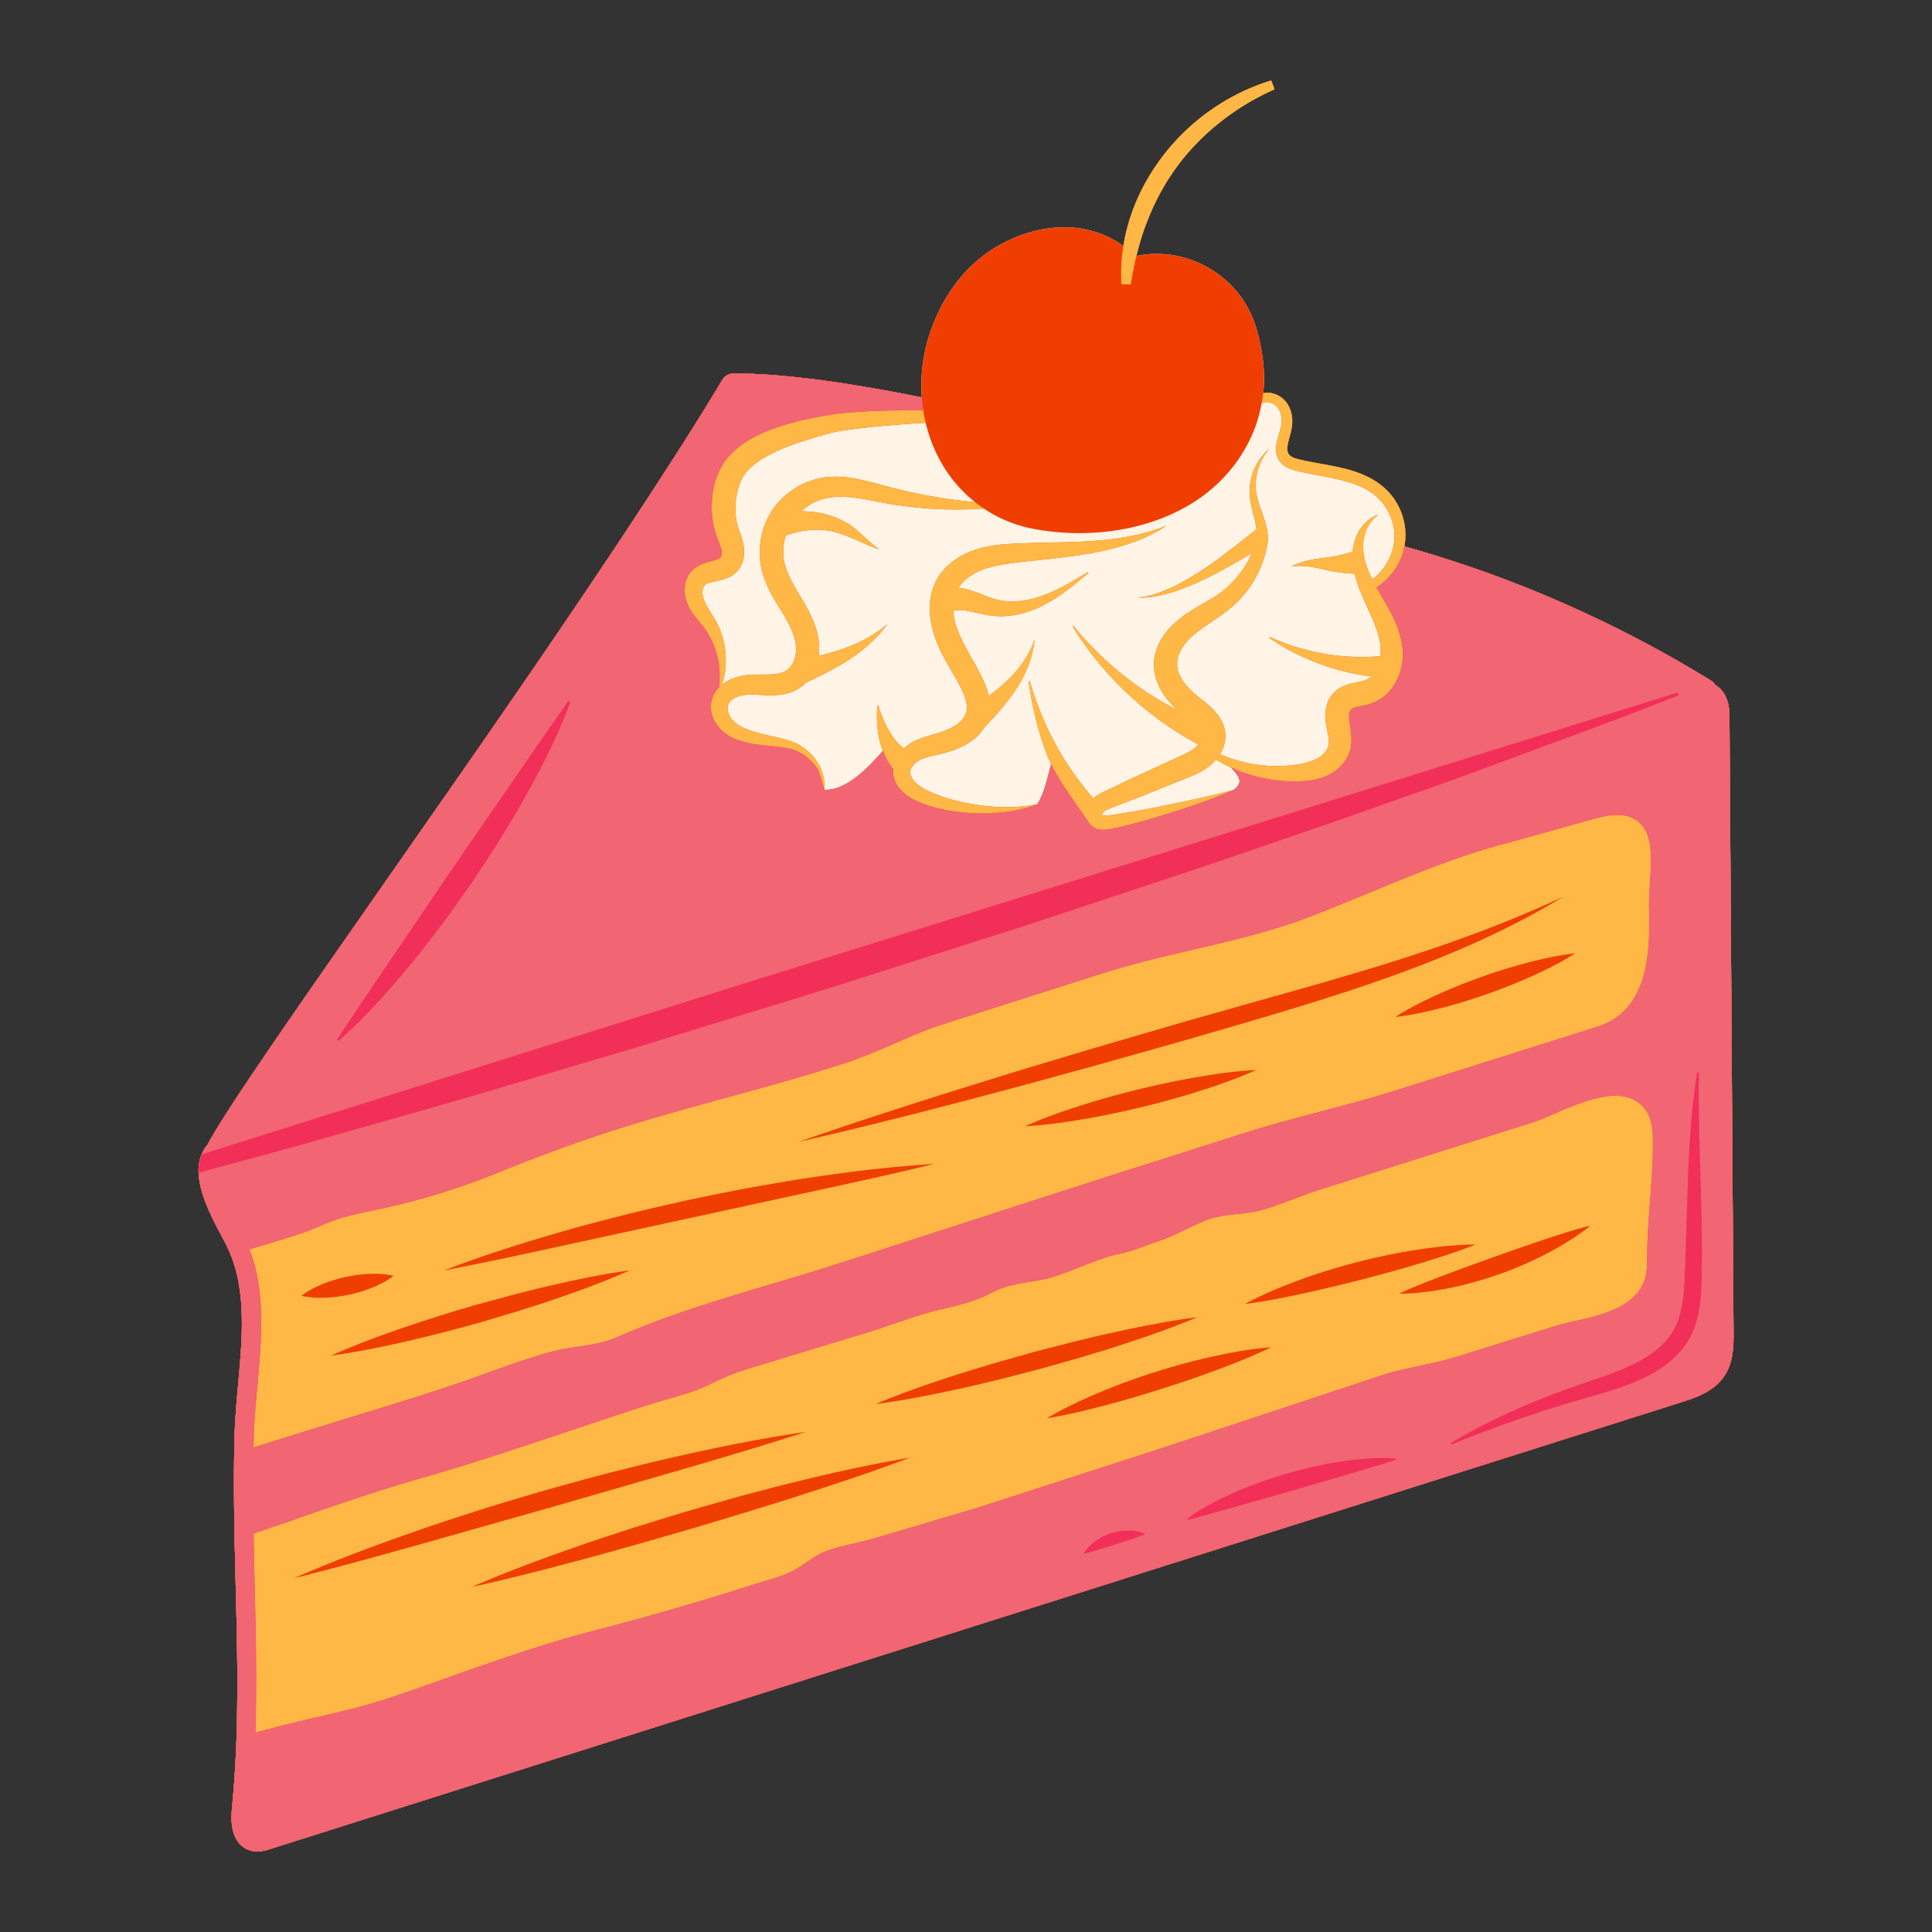 <svg xmlns="http://www.w3.org/2000/svg" xml:space="preserve" viewBox="0 0 1200 1200"><rect x="0" y="0" width="1200" height="1200" fill="#333333" stroke="none"/><path fill="#FFF4E6" d="m1076.655 816.31-.288-43.561-.577-87.122-1.153-174.243-.288-43.561-.145-21.793c-.097-3.735.013-8.329-2.386-13.474a17.714 17.714 0 0 0-5.563-6.596c-.335-.241-.688-.432-1.034-.643-.638-1.044-1.495-1.973-2.608-2.658-59.216-36.397-123.435-64.634-190.354-83.275 1.005-5.435.862-11.109-.482-16.455-1.919-7.955-6.462-15.335-12.8-20.615-6.282-5.352-13.896-8.508-21.348-10.591-7.503-2.068-15.01-3.203-22.274-4.595-3.558-.693-7.395-1.428-10.535-2.348-3.182-1.002-4.68-2.304-5.123-4.616-.462-2.426.479-5.918 1.467-9.508 1.043-3.574 1.964-8.142 1.213-12.45-.658-4.293-2.859-8.822-6.796-11.523-3.058-2.154-7.111-3.275-11.022-2.439.006-.052.016-.104.022-.156.907-7.031.599-14.123-.228-21.037-.906-6.926-2.303-13.622-4.458-20.571-2.251-6.809-5.513-13.363-9.908-19.162-4.429-5.777-9.763-10.762-15.756-14.692-11.903-7.931-26.414-11.877-40.629-10.754-2.62.19-5.204.608-7.763 1.131 1.683-6.983 3.734-13.832 6.291-20.495 4.692-12.178 10.732-23.851 18.446-34.37 7.665-10.545 16.86-20.032 27.169-28.182 10.283-8.199 21.685-15.076 33.874-20.474L789.597 50c-26.638 8.068-50.793 25.007-67.84 47.591-8.489 11.306-15.328 23.913-19.692 37.362a119.32 119.32 0 0 0-4.331 17.895c-2.071-1.532-4.228-2.96-6.515-4.203-6.242-3.385-13.125-5.669-20.172-6.739-14.149-2.108-28.58.461-41.374 5.953-6.38 2.752-12.542 6.158-18.255 10.445a90.114 90.114 0 0 0-15.263 14.607c-8.919 10.885-15.36 23.501-19.463 36.796-3.628 11.912-5.05 24.58-4.151 37.115-8.879-1.777-17.775-3.49-26.709-5.055-14.829-2.612-29.718-4.991-44.772-6.741-15.06-1.735-30.196-3.157-45.782-2.971a7.753 7.753 0 0 0-6.547 3.765l-.06.101c-12.288 20.546-25.161 40.821-38.24 60.976-13.04 20.183-26.309 40.241-39.719 60.216-26.819 39.951-54.136 79.605-81.606 119.166l-82.695 118.566c-13.774 19.785-27.529 39.59-41.13 59.553-6.799 9.985-13.557 20.007-20.205 30.172-3.319 5.091-6.613 10.208-9.839 15.463a246.527 246.527 0 0 0-4.776 8.075c-.569 1.044-1.134 2.076-1.699 3.161-.33.379-.697.718-1.006 1.116-1.23 1.674-2.092 3.498-2.781 5.351-.153.333-.298.711-.434 1.129-.101.318-.192.631-.279.949a27.536 27.536 0 0 0-.725 3.753c-.24 1.831-.335 3.631-.22 4.888l.07-.019c.352 8.179 2.899 15.099 5.571 21.641 2.978 7.066 6.545 13.668 9.936 20.027 1.759 3.201 3.117 6.079 4.343 9.232.676 1.531 1.285 3.093 1.745 4.72.49 1.613 1.07 3.192 1.497 4.829 1.737 6.548 2.723 13.355 3.326 20.251.46 6.932.525 13.952.271 21.034-.543 14.183-2.157 28.524-3.32 43.155-.6 7.271-1.03 14.783-1.149 22.109a971.22 971.22 0 0 0-.275 21.914c-.027 14.596.158 29.177.495 43.718.626 29.089 1.626 58.068 1.577 86.955-.067 14.438-.246 28.865-1.013 43.234a656.258 656.258 0 0 1-1.394 21.524l-.94 10.733c-.378 4.005-.511 8.281.504 12.933.538 2.327 1.385 4.852 3.151 7.35 1.706 2.494 4.696 4.757 7.823 5.6 3.259.99 6.364.585 8.644.08 2.38-.554 4.047-1.169 5.766-1.692l20.765-6.575 41.53-13.15 664.477-210.391 83.06-26.299 41.53-13.149 20.765-6.575c6.823-2.225 14.565-4.312 21.823-9.597 3.576-2.614 6.902-6.31 8.965-10.551 2.074-4.214 3.002-8.584 3.458-12.659.438-4.088.432-7.965.412-11.635l-.075-10.892z"/><path fill="#EF3E00" d="m1076.655 816.31-.288-43.561-.577-87.122-1.153-174.243-.288-43.561-.145-21.793c-.097-3.735.013-8.329-2.386-13.474a17.714 17.714 0 0 0-5.563-6.596c-.335-.241-.688-.432-1.034-.643-.638-1.044-1.495-1.973-2.608-2.658-59.216-36.397-123.435-64.634-190.354-83.275v.002c1.006-5.436.863-11.11-.481-16.457-1.919-7.955-6.462-15.335-12.8-20.615-6.282-5.352-13.896-8.508-21.348-10.591-7.503-2.068-15.01-3.203-22.274-4.595-3.558-.693-7.395-1.428-10.535-2.348-3.182-1.002-4.68-2.304-5.123-4.616-.462-2.426.479-5.918 1.467-9.508 1.043-3.574 1.964-8.142 1.213-12.45-.658-4.293-2.859-8.822-6.796-11.523-3.058-2.154-7.111-3.275-11.022-2.439.006-.052.016-.104.022-.156.907-7.031.599-14.123-.228-21.037-.906-6.926-2.303-13.622-4.458-20.571-2.251-6.809-5.513-13.363-9.908-19.162-4.429-5.777-9.763-10.762-15.756-14.692-11.903-7.931-26.414-11.877-40.629-10.754-2.62.19-5.204.608-7.763 1.131 1.683-6.983 3.734-13.832 6.291-20.495 4.692-12.178 10.732-23.851 18.446-34.37 7.665-10.545 16.86-20.032 27.169-28.182 10.283-8.199 21.685-15.076 33.874-20.474L789.597 50c-26.638 8.068-50.793 25.007-67.84 47.591-8.489 11.306-15.328 23.913-19.692 37.362a119.32 119.32 0 0 0-4.331 17.895c-2.071-1.532-4.228-2.96-6.515-4.203-6.242-3.385-13.125-5.669-20.172-6.739-14.149-2.108-28.58.461-41.374 5.953-6.38 2.752-12.542 6.158-18.255 10.445a90.114 90.114 0 0 0-15.263 14.607c-8.919 10.885-15.36 23.501-19.463 36.796-3.628 11.911-5.05 24.58-4.151 37.115-8.879-1.777-17.775-3.49-26.709-5.055-14.829-2.612-29.718-4.991-44.772-6.741-15.06-1.735-30.196-3.157-45.782-2.971a7.753 7.753 0 0 0-6.547 3.765l-.06.101c-12.288 20.546-25.161 40.821-38.24 60.976-13.04 20.183-26.309 40.241-39.719 60.216-26.819 39.951-54.136 79.605-81.606 119.166l-82.695 118.566c-13.774 19.785-27.529 39.59-41.13 59.553-6.799 9.985-13.557 20.007-20.205 30.172-3.319 5.091-6.613 10.208-9.839 15.463a246.527 246.527 0 0 0-4.776 8.075c-.569 1.044-1.134 2.076-1.699 3.161-.33.379-.697.718-1.006 1.116-1.23 1.674-2.092 3.498-2.781 5.351-.153.333-.298.711-.434 1.129-.101.318-.192.631-.279.949a27.536 27.536 0 0 0-.725 3.753c-.24 1.831-.335 3.631-.22 4.888l.07-.019c.352 8.179 2.899 15.099 5.571 21.641 2.978 7.066 6.545 13.668 9.936 20.027 1.759 3.201 3.117 6.079 4.343 9.232.676 1.531 1.285 3.093 1.745 4.72.49 1.613 1.07 3.192 1.497 4.829 1.737 6.548 2.723 13.355 3.326 20.251.46 6.932.525 13.952.271 21.034-.543 14.183-2.157 28.524-3.32 43.155-.6 7.271-1.03 14.783-1.149 22.109a971.22 971.22 0 0 0-.275 21.914c-.027 14.596.158 29.177.495 43.718.626 29.089 1.626 58.068 1.577 86.955-.067 14.438-.246 28.865-1.013 43.234a656.258 656.258 0 0 1-1.394 21.524l-.94 10.733c-.378 4.005-.511 8.281.504 12.933.538 2.327 1.385 4.852 3.151 7.35 1.706 2.494 4.696 4.757 7.823 5.6 3.259.99 6.364.585 8.644.08 2.38-.554 4.047-1.169 5.766-1.692l20.765-6.575 41.53-13.15 664.477-210.391 83.06-26.299 41.53-13.149 20.765-6.575c6.823-2.225 14.565-4.312 21.823-9.597 3.576-2.614 6.902-6.31 8.965-10.551 2.074-4.214 3.002-8.584 3.458-12.659.438-4.088.432-7.965.412-11.635l-.075-10.892zM764.636 476.738c5.331 5.812 7.784 8.808 1.816 13.866-16.268 4.288-32.71 7.679-49.11 11.017a578.291 578.291 0 0 1-24.608 4.289c-1.976.237-4.227.633-5.83.633-1.682.071-2.771-.45-2.56-.568.018-.094.158.057.168-.068.035-.102.079-.403.243-.722.154-.325.363-.626.592-.833.334-.334.779-.669 1.356-1.013 1.163-.692 2.859-1.338 4.861-2.103l5.881-2.262 11.762-4.524 23.374-9.399c3.878-1.613 7.741-2.96 12.095-5.136 3.559-1.831 7.442-4.44 10.589-8.113.442.312.94.526 1.383.825 1.203.67 2.391 1.38 3.629 1.992m110.998-131.166c.046-.152.085-.306.129-.459-.043.153-.083.307-.129.459zM512.106 490.604c.712-8.574-3.09-17.533-9.769-23.54-3.28-3.021-7.286-5.525-11.715-6.872-4.216-1.37-8.5-2.308-12.652-3.247-8.182-1.89-16.512-3.825-21.72-8.448-2.567-2.233-4.009-5.065-4.26-7.835-.234-2.703.81-4.69 2.899-6.272 2.135-1.592 5.541-2.57 9.045-2.873 3.39-.332 7.383.152 11.917.259 4.463.12 9.54.138 14.945-1.654 3.592-1.126 7.036-3.355 9.794-6.131 9.231-4.327 18.6-8.917 27.303-14.65 9.041-5.91 17.184-13.221 23.326-21.717-7.997 6.812-17.146 11.663-26.691 15.057-5.248 1.881-10.623 3.365-16.078 4.676.162-1.155.289-2.314.328-3.473.193-5.462-.917-10.528-2.513-15.169-3.259-9.288-8.44-16.789-12.421-23.845-4.082-7.107-7.072-13.569-7.318-20.558-.211-3.962.331-7.979 1.509-11.782 3.833-1.271 7.694-2.287 11.585-2.899 5.076-.79 10.202-.864 15.271.007 5.118.853 9.848 2.859 15.123 4.954 5.183 2.181 10.461 4.824 15.949 6.52-4.683-3.326-8.66-7.29-13.065-11.12-4.238-4.037-9.772-7.106-15.61-9.206-5.876-2.09-12.177-3.087-18.401-3.18-.437-.006-.87.021-1.307.022 3.049-2.778 6.561-5.096 10.415-6.62 6.561-2.651 14.123-2.875 22.083-1.977 7.956.92 16.304 3.062 24.951 4.356 8.591 1.299 17.215 2.256 25.852 2.772 10.112.497 20.224.398 30.269-.275 2.47 1.655 5.008 3.212 7.646 4.588a82.86 82.86 0 0 0 20.315 7.421c7.078 1.548 13.64 2.354 20.553 2.864 13.671.939 27.473.122 40.991-2.675 13.498-2.804 26.762-7.629 38.831-14.945 12.063-7.266 22.785-17.256 30.651-29.218a93.835 93.835 0 0 0 9.65-19.052c1.702-4.737 2.96-9.603 3.85-14.514v.001c.236-.037.474-.054.704-.155 2.312-1.003 5.417-.336 7.667 1.411 2.244 1.673 3.536 4.463 3.902 7.525.419 3.153-.176 6.114-1.282 9.673-.955 3.557-2.524 7.43-1.88 12.506.386 2.524 1.645 5.125 3.635 6.933 1.978 1.81 4.219 2.744 6.237 3.406 4.038 1.207 7.57 1.863 11.346 2.641 7.421 1.469 14.733 2.658 21.659 4.612 6.926 1.879 13.466 4.62 18.658 8.99 5.223 4.253 8.896 10.254 10.685 16.789 3.703 12.716-1.752 27.323-12.649 35.178-2.137-4.226-3.923-8.529-4.839-12.993-.933-4.779-1.274-9.753.111-14.559a23.035 23.035 0 0 1 8.505-12.612c-5.21 1.704-9.719 5.827-12.51 10.97-1.913 3.67-3.029 7.804-3.389 11.982-5.432 1.735-10.934 3.036-16.894 3.753-3.483.462-7.176.881-10.766 1.713-3.595.829-7.006 2.08-10.231 3.555 3.547-.274 7.056-.26 10.45.17 3.401.427 6.709 1.233 10.211 2.016 5.842 1.393 12.158 2.205 18.446 2.509.664 2.847 1.524 5.622 2.491 8.304 1.979 5.291 4.371 10.303 6.525 15.122 2.12 4.846 4.194 9.512 5.531 14.145 1.331 4.582 1.991 9.28 1.475 13.303-.01.11-.041.217-.053.327-22.846 1.967-46.787-1.951-68.643-11.912l-.316.558c18.366 12.64 40.191 20.949 63.203 23.935-.725.669-1.482 1.258-2.282 1.704-1.4.803-2.834 1.184-5.327 1.725-2.403.539-5.453.954-9.09 2.415-1.804.741-3.772 1.832-5.525 3.384-1.76 1.525-3.227 3.545-4.184 5.563-1.903 4.138-2.076 8.036-1.906 11.427.202 3.49.922 6.443 1.367 8.865.507 2.454.83 4.511.735 6.085-.067 1.522-.498 2.878-1.392 4.378-1.774 3.044-5.077 5.463-9.298 6.999-4.185 1.596-9.329 2.341-14.387 2.815-5.075.46-10.221.404-15.357-.061-5.135-.474-10.268-1.375-15.291-2.775-2.511-.698-5.012-1.478-7.46-2.412-1.241-.431-2.439-.961-3.659-1.454-.281-.091-.54-.219-.799-.345 1.271-2.077 2.3-4.416 2.874-7.026.717-3.161.566-6.72-.349-9.821-1.965-6.356-6.055-10.411-9.499-13.516-1.764-1.584-3.536-2.932-5.174-4.211-1.569-1.235-3.008-2.388-4.385-3.663-2.749-2.504-5.168-5.202-6.956-8.008-3.694-5.718-4.115-11.194-1.522-17.033 1.313-2.904 3.407-5.745 5.9-8.328 2.48-2.571 5.483-4.875 8.774-7.174 6.532-4.552 14.204-9.102 20.849-15.605 6.592-6.365 11.637-14.12 14.991-22.429 1.682-4.197 2.993-8.349 3.793-12.918.891-4.868.139-9.712-1.082-13.936-2.489-8.52-6.291-15.667-6.075-23.742.127-7.968 3.036-16.176 8.672-22.463-6.479 5.38-10.994 13.438-12.11 22.213-.587 4.366-.24 8.976.723 13.205.914 4.247 2.163 8.273 2.861 12.176.178.945.317 1.879.416 2.803l-.136-.195c-11.35 9.043-22.49 18.017-34.469 25.853-5.984 3.9-12.153 7.527-18.639 10.519-6.48 2.96-13.315 5.362-20.546 6.023 7.258.28 14.558-1.245 21.546-3.41 7.007-2.192 13.784-5.078 20.39-8.259 9.969-4.818 19.558-10.376 28.975-16.025-.671 1.533-1.375 3.061-2.151 4.506a62.277 62.277 0 0 1-14.577 17.94c-5.744 4.935-13.03 8.379-20.486 13.055-7.408 4.597-15.359 10.787-20.166 20.03-2.409 4.595-3.841 10.217-3.396 15.822.409 5.592 2.436 10.77 5.09 15.063 2.646 4.29 5.847 7.881 9.214 11.066-24.449-12.513-46.645-30.309-64.389-52.255l-.524.371c18.638 30.266 45.73 55.956 78.096 73.36-3.056 3.831-9.899 6.617-17.151 9.964l-22.905 10.49-11.378 5.42-5.689 2.71c-1.845.897-4.063 1.847-6.399 3.493-.574.411-1.151.871-1.712 1.384-8.142-9.443-15.514-19.598-21.74-30.569-7.503-13.189-13.38-27.462-17.734-42.305l-.628.133c2.034 15.369 5.695 30.689 11.314 45.473.762 2.013 1.679 4.041 2.668 6.074-2.649 8.905-3.783 17.078-8.646 24.837-15.916 3.073-32.111 1.915-47.476-1.485-7.634-1.784-15.226-4.177-21.88-7.564-3.194-1.725-6.128-3.892-7.857-6.25-1.741-2.358-2.097-4.489-1.345-6.488.719-2.056 2.834-4.271 5.327-5.568 2.656-1.437 6.034-2.262 9.853-3.139 7.911-1.786 17.069-4.125 24.933-10.752a27.312 27.312 0 0 0 5.51-6.474c7.224-7.532 14.434-15.504 20.203-24.529 5.914-9.137 9.949-19.506 11.024-29.921-3.538 9.891-9.554 18.328-16.816 25.218-3.646 3.486-7.567 6.649-11.665 9.633a42.053 42.053 0 0 0-.925-3.421c-1.479-4.596-3.489-8.536-5.422-12.237-1.967-3.726-4-7.268-5.909-10.731-3.776-6.948-7.303-13.458-8.818-20.177a36.708 36.708 0 0 1-.937-6.267c1.745-.48 3.837-.628 6.305-.339 3.301.324 7.025 1.274 11.019 2.143 3.956.896 8.527 1.633 12.906 1.536 4.384-.064 8.658-.717 12.735-1.804 8.17-2.164 15.558-5.998 22.224-10.466 6.69-4.476 12.749-9.576 18.785-14.653l-.375-.521c-6.728 4.114-13.472 8.223-20.485 11.508-6.994 3.295-14.287 5.705-21.607 6.487-3.647.4-7.274.379-10.749-.105-3.497-.476-6.654-1.49-10.223-2.872-3.552-1.341-7.287-2.977-11.72-4.15-1.705-.472-3.616-.795-5.603-.987 2.799-4.502 7.683-8.263 13.285-10.661 6.408-2.754 13.885-3.991 21.71-5.001 7.896-.976 15.927-1.707 23.988-2.613 8.059-.964 16.171-2.008 24.25-3.442 16.058-3.046 32.313-7.785 45.873-16.898-15.11 6.022-30.912 8.528-46.807 9.469-7.945.579-15.941.784-23.991.915-8.05.182-16.141.405-24.336.778-8.216.377-16.963 1.263-25.605 4.522-8.54 3.259-17.003 8.946-22.024 18.104-4.89 9.247-4.883 19.662-2.901 28.556 2.031 9.104 6.074 17.105 10.166 24.2 2.044 3.578 4.081 7.01 5.932 10.399 1.861 3.415 3.54 6.701 4.573 9.791 2.08 6.408 1.41 10.633-2.769 14.764-2.114 2.017-5.026 3.771-8.25 5.183-3.306 1.458-6.593 2.44-10.637 3.533-3.975 1.126-8.467 2.542-12.773 5.262-1.281.836-2.482 1.816-3.624 2.875-3.02-2.407-5.782-5.529-8.09-9.182-3.332-5.233-5.839-11.328-7.772-17.653l-.638.074c-.413 6.644-.27 13.465 1.164 20.421.536 2.59 1.351 5.213 2.348 7.816-9.627 11.153-22.99 24.7-36.282 24.213m75.018-199.152c4.964 7.73 11.268 14.674 18.528 20.444l-.005-.003c-8.044-.746-16.037-1.744-23.957-3.115-8.325-1.324-16.568-3.044-24.705-5.092-8.104-1.948-16.195-4.542-25.107-6.273-4.456-.807-9.096-1.436-13.928-1.324-4.795.096-9.806.923-14.496 2.568-9.37 3.269-17.682 9.454-23.456 17.759-5.701 8.385-8.44 18.483-8.081 28.531a47.804 47.804 0 0 0 2.939 14.733c1.691 4.608 3.832 8.797 6.113 12.632 4.549 7.673 9.148 14.376 11.613 21.241 1.23 3.386 1.948 6.809 1.869 9.891-.091 3.165-.788 6.352-2.197 8.849-1.442 2.537-3.239 4.192-5.928 5.245-2.679 1.069-6.291 1.398-10.32 1.424l-6.389.012c-2.171.027-4.852.169-7.256.578-4.679.808-9.569 2.26-13.962 5.738 4.292-12.945 2.903-28.253-4.497-40.829-4.325-7.085-8.402-12.883-7.456-17.929.157-1.214.579-2.197 1.071-2.82.5-.628 1.002-.951 2.023-1.376 2.059-.885 5.725-1.201 10.576-2.697 2.398-.797 5.336-2.23 7.661-4.765 2.39-2.56 3.636-5.806 4.1-8.693.479-2.915.305-5.716-.194-8.271-.487-2.491-1.206-4.662-1.905-6.552-1.455-3.826-2.176-6.318-2.653-9.709-.421-3.255-.467-6.641-.165-9.966.652-6.642 2.518-13.152 6.01-17.703 3.637-4.806 9.53-8.662 15.827-11.941 6.342-3.308 13.324-5.926 20.485-8.181 3.593-1.098 7.204-2.263 10.879-3.296 3.662-1.045 7.469-2.138 10.889-2.722 14.725-2.332 30.325-3.628 45.675-4.738 2.738-.178 5.482-.34 8.222-.516 2.398 10.137 6.42 19.931 12.177 28.866zM573.453 254.8v-.002.002c0-.001 0 0 0 0z"/><path fill="#FFB845" d="M512.106 490.604c.712-8.574-3.09-17.533-9.769-23.54-3.28-3.021-7.286-5.525-11.715-6.872-4.216-1.37-8.5-2.308-12.652-3.247-8.182-1.89-16.512-3.825-21.72-8.448-2.567-2.233-4.009-5.065-4.26-7.835-.234-2.703.81-4.69 2.899-6.272 2.135-1.592 5.541-2.57 9.045-2.873 3.39-.332 7.383.152 11.917.259 4.463.12 9.54.138 14.945-1.654 3.592-1.126 7.036-3.355 9.794-6.131 9.231-4.327 18.6-8.917 27.303-14.65 9.041-5.91 17.184-13.221 23.326-21.717-7.997 6.812-17.146 11.663-26.691 15.057-5.248 1.881-10.623 3.365-16.078 4.676.162-1.155.289-2.314.328-3.473.193-5.462-.917-10.528-2.513-15.169-3.259-9.288-8.44-16.789-12.421-23.845-4.082-7.107-7.072-13.569-7.318-20.558-.211-3.962.331-7.979 1.509-11.782 3.833-1.271 7.694-2.287 11.585-2.899 5.076-.79 10.202-.864 15.271.007 5.118.853 9.848 2.859 15.123 4.954 5.183 2.181 10.461 4.824 15.949 6.52-4.683-3.326-8.66-7.29-13.065-11.12-4.238-4.037-9.772-7.106-15.61-9.206-5.876-2.09-12.177-3.087-18.401-3.18-.437-.006-.87.021-1.307.022 3.049-2.778 6.561-5.096 10.415-6.62 6.561-2.651 14.123-2.875 22.083-1.977 7.956.92 16.304 3.062 24.951 4.356 8.591 1.299 17.215 2.256 25.852 2.772 10.112.497 20.224.398 30.269-.275a83.189 83.189 0 0 1-5.502-3.991c-8.044-.746-16.037-1.744-23.957-3.115-8.325-1.324-16.568-3.044-24.705-5.092-8.104-1.948-16.195-4.542-25.107-6.273-4.456-.807-9.096-1.436-13.928-1.324-4.795.096-9.806.923-14.496 2.568-9.37 3.269-17.682 9.454-23.456 17.759-5.701 8.385-8.44 18.483-8.081 28.531a47.804 47.804 0 0 0 2.939 14.733c1.691 4.608 3.832 8.797 6.113 12.632 4.549 7.673 9.148 14.376 11.613 21.241 1.23 3.386 1.948 6.809 1.869 9.891-.091 3.165-.788 6.352-2.197 8.849-1.442 2.537-3.239 4.192-5.928 5.245-2.679 1.069-6.291 1.398-10.32 1.424l-6.389.012c-2.171.027-4.852.169-7.256.578-4.679.808-9.569 2.26-13.962 5.738 4.292-12.945 2.903-28.253-4.497-40.829-4.325-7.085-8.402-12.883-7.456-17.929.157-1.214.579-2.197 1.071-2.82.5-.628 1.002-.951 2.023-1.376 2.059-.885 5.725-1.201 10.576-2.697 2.398-.797 5.336-2.23 7.661-4.765 2.39-2.56 3.636-5.806 4.1-8.693.479-2.915.305-5.716-.194-8.271-.487-2.491-1.206-4.662-1.905-6.552-1.455-3.826-2.176-6.318-2.653-9.709-.421-3.255-.467-6.641-.165-9.966.652-6.642 2.518-13.152 6.01-17.703 3.637-4.806 9.53-8.662 15.827-11.941 6.342-3.308 13.324-5.926 20.485-8.181 3.593-1.098 7.204-2.263 10.879-3.296 3.662-1.045 7.469-2.138 10.889-2.722 14.725-2.332 30.325-3.628 45.675-4.738 2.738-.178 5.482-.34 8.222-.516a98.306 98.306 0 0 1-1.494-7.786v.002a100.501 100.501 0 0 1-.913-7.979c-8.879-1.777-17.775-3.49-26.709-5.055-14.829-2.612-29.718-4.991-44.772-6.741-15.06-1.735-30.196-3.157-45.782-2.971a7.753 7.753 0 0 0-6.547 3.765l-.06.101c-12.288 20.546-25.161 40.821-38.24 60.976-13.04 20.183-26.309 40.241-39.719 60.216-26.819 39.951-54.136 79.605-81.606 119.166l-82.695 118.566c-13.774 19.785-27.529 39.59-41.13 59.553-6.799 9.985-13.557 20.007-20.205 30.172-3.319 5.091-6.613 10.208-9.839 15.463a246.527 246.527 0 0 0-4.776 8.075c-.569 1.044-1.134 2.076-1.699 3.161-.33.379-.697.718-1.006 1.116-1.23 1.674-2.092 3.498-2.781 5.351-.153.333-.298.711-.434 1.129-.101.318-.192.631-.279.949a27.536 27.536 0 0 0-.725 3.753c-.24 1.831-.335 3.631-.22 4.888l.07-.019c.352 8.179 2.899 15.099 5.571 21.641 2.978 7.066 6.545 13.668 9.936 20.027 1.759 3.201 3.117 6.079 4.343 9.232.676 1.531 1.285 3.093 1.745 4.72.49 1.613 1.07 3.192 1.497 4.829 1.737 6.548 2.723 13.355 3.326 20.251.46 6.932.525 13.952.271 21.034-.543 14.183-2.157 28.524-3.32 43.155-.6 7.271-1.03 14.783-1.149 22.109a971.22 971.22 0 0 0-.275 21.914c-.027 14.596.158 29.177.495 43.718.626 29.089 1.626 58.068 1.577 86.955-.067 14.438-.246 28.865-1.013 43.234a656.258 656.258 0 0 1-1.394 21.524l-.94 10.733c-.378 4.005-.511 8.281.504 12.933.538 2.327 1.385 4.852 3.151 7.35 1.706 2.494 4.696 4.757 7.823 5.6 3.259.99 6.364.585 8.644.08 2.38-.554 4.047-1.169 5.766-1.692l20.765-6.575 41.53-13.15 664.477-210.391 83.06-26.299 41.53-13.149 20.765-6.575c6.823-2.225 14.565-4.312 21.823-9.597 3.576-2.614 6.902-6.31 8.965-10.551 2.074-4.214 3.002-8.584 3.458-12.659.438-4.088.432-7.965.412-11.635l-.072-10.89-.288-43.561-.577-87.122-1.153-174.243-.288-43.561-.145-21.793c-.097-3.735.013-8.329-2.386-13.474a17.714 17.714 0 0 0-5.563-6.596c-.335-.241-.688-.432-1.034-.643-.638-1.044-1.495-1.973-2.608-2.658-59.216-36.397-123.435-64.634-190.354-83.275v.002c1.006-5.436.863-11.11-.481-16.457-1.919-7.955-6.462-15.335-12.8-20.615-6.282-5.352-13.896-8.508-21.348-10.591-7.503-2.068-15.01-3.203-22.274-4.595-3.558-.693-7.395-1.428-10.535-2.348-3.182-1.002-4.68-2.304-5.123-4.616-.462-2.426.479-5.918 1.467-9.508 1.043-3.574 1.964-8.142 1.213-12.45-.658-4.293-2.859-8.822-6.796-11.523-3.058-2.154-7.111-3.275-11.022-2.439a96.336 96.336 0 0 1-.924 6.11c.236-.037.474-.054.704-.155 2.312-1.003 5.417-.336 7.667 1.411 2.244 1.673 3.536 4.463 3.902 7.525.419 3.153-.176 6.114-1.282 9.673-.955 3.557-2.524 7.43-1.88 12.506.386 2.524 1.645 5.125 3.635 6.933 1.978 1.81 4.219 2.744 6.237 3.406 4.038 1.207 7.57 1.863 11.346 2.641 7.421 1.469 14.733 2.658 21.659 4.612 6.926 1.879 13.466 4.62 18.658 8.99 5.223 4.253 8.896 10.254 10.685 16.789 3.703 12.716-1.752 27.323-12.649 35.178-2.137-4.226-3.923-8.529-4.839-12.993-.933-4.779-1.274-9.753.111-14.559a23.035 23.035 0 0 1 8.505-12.612c-5.21 1.704-9.719 5.827-12.51 10.97-1.913 3.67-3.029 7.804-3.389 11.982-5.432 1.735-10.934 3.036-16.894 3.753-3.483.462-7.176.881-10.766 1.713-3.595.829-7.006 2.08-10.231 3.555 3.547-.274 7.056-.26 10.45.17 3.401.427 6.709 1.233 10.211 2.016 5.842 1.393 12.158 2.205 18.446 2.509.664 2.847 1.524 5.622 2.491 8.304 1.979 5.291 4.371 10.303 6.525 15.122 2.12 4.846 4.194 9.512 5.531 14.145 1.331 4.582 1.991 9.28 1.475 13.303-.01.11-.041.217-.053.327-22.846 1.967-46.787-1.951-68.643-11.912l-.316.558c18.366 12.64 40.191 20.949 63.203 23.935-.725.669-1.482 1.258-2.282 1.704-1.4.803-2.834 1.184-5.327 1.725-2.403.539-5.453.954-9.09 2.415-1.804.741-3.772 1.832-5.525 3.384-1.76 1.525-3.227 3.545-4.184 5.563-1.903 4.138-2.076 8.036-1.906 11.427.202 3.49.922 6.443 1.367 8.865.507 2.454.83 4.511.735 6.085-.067 1.522-.498 2.878-1.392 4.378-1.774 3.044-5.077 5.463-9.298 6.999-4.185 1.596-9.329 2.341-14.387 2.815-5.075.46-10.221.404-15.357-.061-5.135-.474-10.268-1.375-15.291-2.775-2.511-.698-5.012-1.478-7.46-2.412-1.241-.431-2.439-.961-3.659-1.454-.281-.091-.54-.219-.799-.345 1.271-2.077 2.3-4.416 2.874-7.026.717-3.161.566-6.72-.349-9.821-1.965-6.356-6.055-10.411-9.499-13.516-1.764-1.584-3.536-2.932-5.174-4.211-1.569-1.235-3.008-2.388-4.385-3.663-2.749-2.504-5.168-5.202-6.956-8.008-3.694-5.718-4.115-11.194-1.522-17.033 1.313-2.904 3.407-5.745 5.9-8.328 2.48-2.571 5.483-4.875 8.774-7.174 6.532-4.552 14.204-9.102 20.849-15.605 6.592-6.365 11.637-14.12 14.991-22.429 1.682-4.197 2.993-8.349 3.793-12.918.891-4.868.139-9.712-1.082-13.936-2.489-8.52-6.291-15.667-6.075-23.742.127-7.968 3.036-16.176 8.672-22.463-6.479 5.38-10.994 13.438-12.11 22.213-.587 4.366-.24 8.976.723 13.205.914 4.247 2.163 8.273 2.861 12.176.178.945.317 1.879.416 2.803l-.136-.195c-11.35 9.043-22.49 18.017-34.469 25.853-5.984 3.9-12.153 7.527-18.639 10.519-6.48 2.96-13.315 5.362-20.546 6.023 7.258.28 14.558-1.245 21.546-3.41 7.007-2.192 13.784-5.078 20.39-8.259 9.969-4.818 19.558-10.376 28.975-16.025-.671 1.533-1.375 3.061-2.151 4.506a62.277 62.277 0 0 1-14.577 17.94c-5.744 4.935-13.03 8.379-20.486 13.055-7.408 4.597-15.359 10.787-20.166 20.03-2.409 4.595-3.841 10.217-3.396 15.822.409 5.592 2.436 10.77 5.09 15.063 2.646 4.29 5.847 7.881 9.214 11.066-24.449-12.513-46.645-30.309-64.389-52.255l-.524.371c18.638 30.266 45.73 55.956 78.096 73.36-3.056 3.831-9.899 6.617-17.151 9.964l-22.905 10.49-11.378 5.42-5.689 2.71c-1.845.897-4.063 1.847-6.399 3.493-.574.411-1.151.871-1.712 1.384-8.142-9.443-15.514-19.598-21.74-30.569-7.503-13.189-13.38-27.462-17.734-42.305l-.628.133c2.034 15.369 5.695 30.689 11.314 45.473.762 2.013 1.679 4.041 2.668 6.074-2.649 8.905-3.783 17.078-8.646 24.837-15.916 3.073-32.111 1.915-47.476-1.485-7.634-1.784-15.226-4.177-21.88-7.564-3.194-1.725-6.128-3.892-7.857-6.25-1.741-2.358-2.097-4.489-1.345-6.488.719-2.056 2.834-4.271 5.327-5.568 2.656-1.437 6.034-2.262 9.853-3.139 7.911-1.786 17.069-4.125 24.933-10.752a27.312 27.312 0 0 0 5.51-6.474c7.224-7.532 14.434-15.504 20.203-24.529 5.914-9.137 9.949-19.506 11.024-29.921-3.538 9.891-9.554 18.328-16.816 25.218-3.646 3.486-7.567 6.649-11.665 9.633a42.053 42.053 0 0 0-.925-3.421c-1.479-4.596-3.489-8.536-5.422-12.237-1.967-3.726-4-7.268-5.909-10.731-3.776-6.948-7.303-13.458-8.818-20.177a36.708 36.708 0 0 1-.937-6.267c1.745-.48 3.837-.628 6.305-.339 3.301.324 7.025 1.274 11.019 2.143 3.956.896 8.527 1.633 12.906 1.536 4.384-.064 8.658-.717 12.735-1.804 8.17-2.164 15.558-5.998 22.224-10.466 6.69-4.476 12.749-9.576 18.785-14.653l-.375-.521c-6.728 4.114-13.472 8.223-20.485 11.508-6.994 3.295-14.287 5.705-21.607 6.487-3.647.4-7.274.379-10.749-.105-3.497-.476-6.654-1.49-10.223-2.872-3.552-1.341-7.287-2.977-11.72-4.15-1.705-.472-3.616-.795-5.603-.987 2.799-4.502 7.683-8.263 13.285-10.661 6.408-2.754 13.885-3.991 21.71-5.001 7.896-.976 15.927-1.707 23.988-2.613 8.059-.964 16.171-2.008 24.25-3.442 16.058-3.046 32.313-7.785 45.873-16.898-15.11 6.022-30.912 8.528-46.807 9.469-7.945.579-15.941.784-23.991.915-8.05.182-16.141.405-24.336.778-8.216.377-16.963 1.263-25.605 4.522-8.54 3.259-17.003 8.946-22.024 18.104-4.89 9.247-4.883 19.662-2.901 28.556 2.031 9.104 6.074 17.105 10.166 24.2 2.044 3.578 4.081 7.01 5.932 10.399 1.861 3.415 3.54 6.701 4.573 9.791 2.08 6.408 1.41 10.633-2.769 14.764-2.114 2.017-5.026 3.771-8.25 5.183-3.306 1.458-6.593 2.44-10.637 3.533-3.975 1.126-8.467 2.542-12.773 5.262-1.281.836-2.482 1.816-3.624 2.875-3.02-2.407-5.782-5.529-8.09-9.182-3.332-5.233-5.839-11.328-7.772-17.653l-.638.074c-.413 6.644-.27 13.465 1.164 20.421.536 2.59 1.351 5.213 2.348 7.816-9.629 11.15-22.992 24.697-36.284 24.21M396.253 959.1c-11.386 3.12-22.71 6.447-34.145 9.42-22.806 6.155-45.692 12.072-68.895 17.075 21.791-9.414 43.984-17.653 66.337-25.391 11.148-3.963 22.424-7.516 33.655-11.222l33.901-10.429 34.13-9.653c11.447-2.973 22.842-6.123 34.357-8.839 22.974-5.635 46.087-10.752 69.503-14.657-22.201 8.403-44.633 15.859-67.129 23.063-11.216 3.714-22.538 7.049-33.792 10.616l-33.905 10.199-34.017 9.818zm-46.356-194.352c12.503-3.651 25.128-6.83 37.731-10.109 12.639-3.129 25.337-6.013 38.034-8.901 12.747-2.66 25.501-5.283 38.294-7.705 12.829-2.24 25.632-4.603 38.523-6.466 25.745-3.91 51.621-7.018 77.661-8.607-25.339 6.195-50.718 11.69-76.078 17.196l-76.024 16.512-76.023 16.518c-25.359 5.514-50.728 11.055-76.349 15.95 24.354-9.349 49.186-17.256 74.231-24.388zm286.971-65.24c11.36-5.151 23.017-9.239 34.773-12.951 11.74-3.778 23.624-7.015 35.58-9.951 11.963-2.909 24.004-5.498 36.165-7.549 12.145-2.116 24.377-3.843 36.836-4.482-11.433 5.184-23.094 9.278-34.841 12.985-11.732 3.772-23.582 7.004-35.512 9.917-11.936 2.886-23.945 5.471-36.097 7.516-12.136 2.11-24.372 3.845-36.904 4.515zm314.989-93.327a354.024 354.024 0 0 1-27.53 11.006c-9.311 3.287-18.748 6.221-28.331 8.74-9.607 2.452-19.304 4.651-29.391 5.746 8.532-5.491 17.454-9.879 26.466-14.014 9.035-4.067 18.217-7.721 27.525-11.02a354.038 354.038 0 0 1 28.326-8.755c9.605-2.458 19.305-4.649 29.396-5.732-8.528 5.504-17.447 9.9-26.461 14.029zm-94.872 2.736c-39.411 13.842-79.505 25.101-119.395 36.771l-60.036 16.936c-20.071 5.44-40.083 11.084-60.212 16.323-40.196 10.691-80.501 21-121.114 30.24 39.327-13.718 78.96-26.368 118.703-38.635 19.841-6.24 39.798-12.075 59.697-18.115l59.873-17.501 60.012-16.949c20.02-5.518 39.911-11.372 59.757-17.337 39.644-12.079 78.685-25.993 116.463-43.553-35.615 21.671-74.37 38.109-113.748 51.82zm-656.38 188.537a88.706 88.706 0 0 1 14.048-4.282 87.164 87.164 0 0 1 14.557-1.933c4.951-.189 9.975-.044 15.236 1.2-4.275 3.311-8.787 5.523-13.372 7.401a87.054 87.054 0 0 1-14.051 4.267 88.737 88.737 0 0 1-14.561 1.918c-4.952.186-9.975.044-15.233-1.186 4.278-3.296 8.792-5.504 13.376-7.385zm50.21 27.106c15.225-5.188 30.55-10.027 46.006-14.404l23.256-6.315c7.807-1.912 15.562-4.007 23.428-5.715 15.673-3.617 31.453-6.86 47.537-9.042-14.812 6.635-29.927 12.209-45.149 17.408-7.582 2.7-15.275 5.014-22.915 7.51l-23.087 6.91c-15.439 4.44-31.009 8.417-46.679 12.046-15.673 3.62-31.454 6.858-47.541 9.026 14.808-6.648 29.921-12.227 45.144-17.424zm9.161 125.899c13.02-4.595 26.183-8.741 39.314-13.001 13.173-4.118 26.415-8.01 39.652-11.922 13.299-3.694 26.604-7.366 39.957-10.856 13.4-3.317 26.762-6.771 40.244-9.749 26.913-6.142 53.999-11.569 81.366-15.573-26.304 8.54-52.736 16.315-79.171 24.026l-79.321 22.906-79.445 22.473c-26.517 7.426-53.062 14.806-79.9 21.475 25.351-11.055 51.213-20.762 77.304-29.779zm283.803-78.354c16.055-6.735 32.399-12.403 48.843-17.697 8.195-2.747 16.495-5.107 24.745-7.65l24.908-7.047 25.066-6.465c8.411-1.948 16.766-4.102 25.232-5.849 16.873-3.707 33.849-7.031 51.116-9.281-16.052 6.748-32.393 12.422-48.839 17.713-8.194 2.752-16.497 5.097-24.746 7.648l-24.912 7.032-25.069 6.45c-8.409 1.957-16.768 4.096-25.232 5.847-16.874 3.706-33.849 7.035-51.112 9.299zm142.272.874c-11.772 3.123-23.64 5.997-35.881 7.959 10.668-6.318 21.79-11.499 33.087-16.199 11.276-4.765 22.786-8.89 34.425-12.601 11.648-3.685 23.434-6.939 35.397-9.54 11.942-2.664 24.022-4.824 36.387-5.778-11.138 5.449-22.494 9.935-33.918 14.156-11.403 4.285-22.912 8.154-34.485 11.828-11.583 3.648-23.22 7.116-35.012 10.175zm159.647-78.199c-11.897 3.045-23.823 5.965-35.877 8.528-12.037 2.629-24.147 5.062-36.596 6.636 11.033-5.984 22.518-10.761 34.176-14.993 11.642-4.298 23.512-7.891 35.503-11.005 11.998-3.088 24.126-5.681 36.393-7.553 12.251-1.937 24.615-3.304 37.169-3.389-11.655 4.657-23.43 8.389-35.238 11.906-11.791 3.583-23.641 6.798-35.53 9.87zm52.699-3.282c9.82-3.682 19.626-7.238 29.451-10.74a1766.81 1766.81 0 0 1 29.61-10.291c9.968-3.29 19.951-6.627 30.425-9.258-8.378 6.826-17.54 12.365-26.971 17.352a229.706 229.706 0 0 1-29.313 12.738c-10.045 3.568-20.327 6.473-30.775 8.627-10.463 2.085-21.061 3.586-31.865 3.599 9.784-4.563 19.634-8.275 29.438-12.027zm-27.122-448.045c.046-.152.085-.306.129-.459-.043.153-.083.307-.129.459zM684.513 505.907c.035-.102.079-.403.243-.722.154-.325.363-.626.592-.833.334-.334.779-.669 1.356-1.013 1.163-.692 2.859-1.338 4.861-2.103l5.881-2.262 11.762-4.524 23.374-9.399c3.878-1.613 7.741-2.96 12.095-5.136 3.559-1.831 7.442-4.44 10.589-8.113.442.312.94.526 1.383.825 1.203.67 2.391 1.38 3.629 1.992 2.442 1.296 4.966 2.444 7.529 3.512a107.94 107.94 0 0 1-3.172-1.391c5.331 5.812 7.784 8.808 1.816 13.866-16.268 4.288-32.71 7.679-49.11 11.017a578.291 578.291 0 0 1-24.608 4.289c-1.976.237-4.227.633-5.83.633-1.682.071-2.771-.45-2.56-.568.02-.096.16.055.17-.07zm12.05-329.38c-.562-7.88-.099-15.831 1.171-23.679a119.35 119.35 0 0 1 4.331-17.895c4.364-13.45 11.203-26.057 19.692-37.362 17.048-22.583 41.202-39.522 67.84-47.591l2.024 5.483c-12.189 5.398-23.592 12.275-33.874 20.474-10.31 8.15-19.505 17.637-27.169 28.182-7.715 10.519-13.754 22.192-18.446 34.37-2.557 6.662-4.608 13.512-6.291 20.495a196.475 196.475 0 0 0-3.435 17.722l-5.843-.199z"/><path fill="#F22F58" d="m1076.655 816.31-.288-43.561-.577-87.122-1.153-174.243-.288-43.561-.145-21.793c-.097-3.735.013-8.329-2.386-13.474a17.714 17.714 0 0 0-5.563-6.596c-.335-.241-.688-.432-1.034-.643-.638-1.044-1.495-1.973-2.608-2.658-59.216-36.397-123.435-64.634-190.354-83.275-.487 2.631-1.22 5.211-2.259 7.663-3.102 7.287-8.358 13.569-15 17.828 1.77 3.19 3.636 6.382 5.577 9.711 2.781 4.711 5.418 9.749 7.485 15.323 2.03 5.59 3.525 11.653 3.228 18.382-.431 6.522-2.37 13.036-6.474 18.774-2.055 2.845-4.716 5.454-7.919 7.417-3.205 2.009-7.006 3.167-9.769 3.691-2.842.584-5.144 1.032-6.496 1.612-1.366.623-1.548.871-1.954 1.611-.438.737-.776 2.367-.714 4.315.019 1.891.456 4.213.909 7.084.391 2.83.821 6.16.347 9.95-.458 3.836-2.062 7.636-4.242 10.538-4.38 5.878-10.874 9.249-16.932 10.657-6.157 1.44-11.842 1.458-17.504 1.316-5.673-.188-11.29-.94-16.771-2.136-5.48-1.202-10.834-2.853-15.962-4.993a107.94 107.94 0 0 1-3.172-1.391c5.331 5.812 7.784 8.808 1.816 13.866-7.72 3.368-15.631 6.321-23.595 9.07a506.377 506.377 0 0 1-24.08 7.765c-8.093 2.416-16.225 4.706-24.577 6.547-2.167.427-4.031.92-6.613 1.281-1.266.157-2.676.232-4.276.017-1.587-.216-3.489-.836-5.123-2.169a8.238 8.238 0 0 1-.918-.887l-.001.002-.006-.008a9.72 9.72 0 0 1-1.474-2.138c-7.527-10.937-16.949-23.26-22.84-35.368-2.649 8.905-3.783 17.078-8.646 24.837-7.572 2.882-15.683 4.599-23.86 5.251-8.188.75-16.469.556-24.701-.43-8.264-.94-16.406-2.749-24.494-5.98-4.068-1.722-8.173-3.894-11.744-7.673-1.765-1.884-3.319-4.308-4.163-7.153-.534-1.831-.711-3.812-.579-5.761-2.843-3.581-4.866-7.471-6.377-11.417-9.626 11.154-22.989 24.702-36.28 24.214l-3.684-11.957a30.318 30.318 0 0 0-8.19-9.038c-3.297-2.38-6.931-4.134-10.816-4.792-4.043-.782-8.201-1.173-12.466-1.596-4.259-.44-8.656-.864-13.096-1.938-4.42-1.06-9.021-2.646-13.214-5.654-4.169-2.957-7.803-7.719-8.818-13.444-.499-2.852-.371-6.086.774-9.011.854-2.374 2.307-4.52 4.013-6.27 1.749-13.818-2.005-27.575-9.837-37.68-2.21-2.87-4.916-5.777-7.351-9.494-2.41-3.64-4.382-8.693-4.166-13.944.074-2.644.694-5.522 2.226-8.21 1.491-2.719 4.088-4.97 6.541-6.246 4.943-2.581 9.214-2.865 11.655-3.999 1.235-.507 1.804-.991 2.073-1.366.237-.318.445-.855.532-1.787.218-1.886-.539-4.297-1.923-7.818-1.404-3.377-3.031-8.326-3.624-12.629-.661-4.425-.799-8.836-.486-13.237.606-8.724 3.115-17.797 9.204-25.569 6.055-7.422 13.65-12.068 21.212-15.559 7.633-3.438 15.399-5.82 23.146-7.794 3.867-1.021 7.778-1.74 11.65-2.491 3.887-.724 7.636-1.387 11.877-2.021 16.004-1.921 31.444-2.053 47.068-2.249 2.35-.026 4.699-.013 7.049-.012v.002a100.501 100.501 0 0 1-.913-7.979c-8.879-1.777-17.775-3.49-26.709-5.055-14.829-2.612-29.718-4.991-44.772-6.741-15.06-1.735-30.196-3.157-45.782-2.971a7.753 7.753 0 0 0-6.547 3.765l-.06.101c-12.288 20.546-25.161 40.821-38.24 60.976-13.04 20.183-26.309 40.241-39.719 60.216-26.819 39.951-54.136 79.605-81.606 119.166l-82.695 118.566c-13.774 19.785-27.529 39.59-41.13 59.553-6.799 9.985-13.557 20.007-20.205 30.172-3.319 5.091-6.613 10.208-9.839 15.463a246.527 246.527 0 0 0-4.776 8.075c-.569 1.044-1.134 2.076-1.699 3.161-.33.379-.697.718-1.006 1.116-1.23 1.674-2.092 3.498-2.781 5.351-.153.333-.298.711-.434 1.129-.101.318-.192.631-.279.949a27.536 27.536 0 0 0-.725 3.753c-.24 1.831-.335 3.631-.22 4.888l.07-.019c.352 8.179 2.899 15.099 5.571 21.641 2.978 7.066 6.545 13.668 9.936 20.027 1.759 3.201 3.117 6.079 4.343 9.232.676 1.531 1.285 3.093 1.745 4.72.49 1.613 1.07 3.192 1.497 4.829 1.737 6.548 2.723 13.355 3.326 20.251.46 6.932.525 13.952.271 21.034-.543 14.183-2.157 28.524-3.32 43.155-.6 7.271-1.03 14.783-1.149 22.109a971.22 971.22 0 0 0-.275 21.914c-.027 14.596.158 29.177.495 43.718.626 29.089 1.626 58.068 1.577 86.955-.067 14.438-.246 28.865-1.013 43.234a656.258 656.258 0 0 1-1.394 21.524l-.94 10.733c-.378 4.005-.511 8.281.504 12.933.538 2.327 1.385 4.852 3.151 7.35 1.706 2.494 4.696 4.757 7.823 5.6 3.259.99 6.364.585 8.644.08 2.38-.554 4.047-1.169 5.766-1.692l20.765-6.575 41.53-13.15 664.477-210.391 83.06-26.299 41.53-13.149 20.765-6.575c6.823-2.225 14.565-4.312 21.823-9.597 3.576-2.614 6.902-6.31 8.965-10.551 2.074-4.214 3.002-8.584 3.458-12.659.438-4.088.432-7.965.412-11.635l-.076-10.89zm-928.172 258.535a3.768 3.768 0 0 1 .046-1.753c-.014.585-.031 1.169-.046 1.753zm13.32-266.616c-.64-7.511-1.714-15.054-3.675-22.482-.483-1.854-1.132-3.676-1.696-5.515-.411-1.43-.937-2.825-1.503-4.208 8.301-2.615 16.605-4.96 24.712-7.527 4.685-1.483 9.308-3.055 13.81-4.819a164.151 164.151 0 0 0 6.697-2.801c2.393-1.065 4.834-1.996 7.288-2.865 9.859-3.43 19.901-5.222 29.505-7.307a443.34 443.34 0 0 0 28.611-7.22 440.784 440.784 0 0 0 28.05-9.117c9.233-3.292 18.311-7.131 27.658-10.803 18.592-7.296 37.393-14.202 56.455-20.413 38.135-12.423 76.892-21.974 114.939-33.02 9.516-2.752 18.986-5.605 28.385-8.622 9.383-2.884 18.173-6.372 27.285-10.276 9.05-3.879 18.215-8.035 27.783-11.674 4.715-1.816 9.815-3.521 14.474-4.974l14.219-4.537 56.876-18.148c9.534-3.011 18.836-6.079 28.561-9.044 9.695-2.928 19.445-5.49 29.181-7.886 19.478-4.786 38.891-8.917 57.86-14.029 9.479-2.559 18.865-5.309 28.029-8.541 9.093-3.201 18.302-6.953 27.47-10.641 18.347-7.44 36.681-15.325 55.466-22.491 9.389-3.584 18.888-6.993 28.531-10.077 4.822-1.543 9.688-2.978 14.577-4.354 4.929-1.303 9.864-2.571 14.561-3.926l28.569-7.989 14.352-4.032c5.011-1.344 10.275-2.903 16.993-2.704 3.292.136 7.338.928 10.899 3.497 3.588 2.544 5.7 6.293 6.812 9.569 2.064 6.862 1.795 11.87 1.85 17.243-.182 10.586-1.439 20.131-1.078 29.591.162 10.045.193 20.444-1.548 31.058-.877 5.295-2.115 10.675-4.36 15.948-2.229 5.219-5.167 10.494-9.592 14.768-4.361 4.253-9.727 7.546-15.378 9.421-4.955 1.663-9.547 3.043-14.338 4.578l-28.464 8.992-56.928 17.983-28.488 8.989c-9.626 3-19.295 5.731-28.945 8.329-19.299 5.218-38.539 10-57.34 15.725l-56.818 18.075c-37.944 12.028-75.804 24.269-113.651 36.547l-56.786 18.379c-18.883 6.09-37.891 12.391-57.033 18.066-38.205 11.546-76.254 22.036-112.478 38.12-10.369 4.176-20.743 4.872-30.232 6.544-9.217 1.526-18.705 4.669-28.025 7.67-9.367 3.095-18.567 6.561-28.037 9.947-9.432 3.348-18.91 6.523-28.407 9.597-18.995 6.149-38.068 11.882-57.055 17.768l-52.947 16.454c.024-1.109.019-2.221.047-3.33.128-7.206.545-14.244 1.147-21.45 1.156-14.342 2.822-28.863 3.413-43.652.278-7.403.229-14.875-.263-22.384zm734.594 36.826c-10.024 2.514-19.885 4.255-29.235 6.647-4.775 1.199-9.026 2.519-13.88 4.18l-14.232 4.745-113.944 37.734-114.304 36.983c-19.141 5.919-38.433 11.436-57.64 17.172-4.873 1.401-9.465 2.887-14.568 4.217l-14.633 3.483c-4.675 1.166-9.268 2.511-13.235 4.275-3.777 1.686-7.586 4.52-11.929 7.416-2.179 1.443-4.498 2.914-7.093 4.189-2.584 1.262-5.047 2.235-7.562 3.126-4.998 1.768-9.912 3.093-14.59 4.509-9.365 2.953-19.063 6.071-28.629 8.933a1861.21 1861.21 0 0 1-57.88 16.495c-9.714 2.625-19.417 5.005-28.903 7.741-9.538 2.724-19.034 5.675-28.5 8.758-18.931 6.184-37.732 12.899-56.597 19.585-9.446 3.336-18.867 6.682-28.466 9.836-9.671 3.156-19.453 5.743-29.224 8.113-17.753 4.318-35.483 8.049-52.73 13.065.281-9.411.405-18.82.462-28.22.091-29.166-.872-58.239-1.452-87.228-.06-2.777-.086-5.549-.134-8.324 35.631-12.024 71.155-25.273 107.701-35.406 38.24-11.14 75.961-24.266 113.99-36.835 9.563-3.154 18.888-6.293 28.715-9.337 9.788-2.905 19.369-5.218 27.945-8.825a73.182 73.182 0 0 0 3.148-1.407l3.394-1.622a260.066 260.066 0 0 1 6.986-3.211c4.735-2.086 9.666-3.994 14.696-5.56l28.793-8.739 28.632-8.698c9.522-2.969 19.167-5.636 28.453-8.866 9.401-3.186 18.948-6.626 28.97-9.339 2.489-.687 5.062-1.306 7.576-1.881a239.803 239.803 0 0 0 7.097-1.694c4.67-1.199 9.231-2.539 13.578-4.194a84.428 84.428 0 0 0 6.361-2.704l3.08-1.549c1.341-.687 2.692-1.334 4.059-1.878 5.47-2.2 10.923-3.273 15.987-4.125 5.086-.854 9.875-1.512 14.188-2.609 4.348-1.118 8.895-2.724 13.422-4.469 9.096-3.473 18.519-7.733 29.098-10.353 1.291-.331 2.718-.608 3.953-.885a45.089 45.089 0 0 0 3.152-.763c2.132-.583 4.329-1.334 6.588-2.153l7.007-2.604 3.71-1.315 3.463-1.156c8.557-3.023 17.211-8.024 27.07-12.086 5.598-2.273 11.323-3.219 16.523-3.811 5.218-.583 10.027-.91 14.338-1.738a52.484 52.484 0 0 0 3.131-.706l3.389-.974a152.37 152.37 0 0 0 6.815-2.235c4.564-1.597 9.176-3.391 13.907-5.169 4.679-1.772 9.704-3.56 14.522-5.058l14.301-4.535 114.447-36.153 3.55-1.125a60.043 60.043 0 0 0 3.081-1.119c2.153-.843 4.415-1.827 6.688-2.805 4.556-1.976 9.244-4.023 14.08-5.912 4.862-1.869 9.852-3.645 15.285-4.894 5.432-1.137 11.311-2.252 18.363-.483 3.463.893 7.197 2.919 9.845 5.924 2.646 2.968 4.242 6.506 4.978 9.685.805 3.17 1.028 6.398 1.072 9.08.049 2.589.054 5.169.014 7.74-.148 10.287-.884 20.41-1.639 30.399-.751 9.985-1.539 19.855-1.805 29.607l-.116 7.307c-.006 2.551-.018 5.354-.419 8.417-.401 3.04-1.232 6.448-3.064 9.696-.93 1.625-1.955 2.833-2.99 4.211-1.144 1.139-2.251 2.443-3.488 3.386-4.894 4.052-10.195 6.444-15.326 8.323-5.155 1.853-10.26 3.145-15.238 4.299-4.958 1.152-9.873 2.149-14.254 3.371l-14.24 4.42-28.57 8.913-14.285 4.456c-4.643 1.454-9.832 3.112-14.809 4.316z"/><path fill="#F26573" d="M124.539 718.865c-.101.318-.192.631-.279.949.088-.334.18-.649.279-.949zM1076.728 827.2c.02 3.67.026 7.547-.412 11.635-.455 4.076-1.383 8.446-3.458 12.659-2.063 4.241-5.388 7.937-8.965 10.551-7.258 5.285-15 7.372-21.823 9.597l-20.765 6.575-41.53 13.149-83.06 26.299-664.477 210.391-41.53 13.15-20.765 6.575c-1.719.524-3.386 1.138-5.766 1.692-2.281.505-5.385.91-8.644-.08-3.127-.843-6.117-3.105-7.823-5.6-1.766-2.498-2.613-5.023-3.151-7.35-1.015-4.652-.882-8.928-.504-12.933l.94-10.733a656.437 656.437 0 0 0 1.394-21.524c.767-14.369.946-28.796 1.013-43.234.048-28.886-.952-57.865-1.577-86.955-.338-14.54-.523-29.121-.495-43.718a971.22 971.22 0 0 1 .275-21.914c.118-7.326.549-14.838 1.149-22.109 1.163-14.631 2.777-28.971 3.32-43.155.254-7.081.189-14.101-.271-21.034-.603-6.896-1.589-13.703-3.326-20.251-.427-1.638-1.007-3.217-1.497-4.829-.46-1.627-1.069-3.189-1.745-4.72-1.226-3.152-2.584-6.03-4.343-9.232-3.391-6.359-6.958-12.961-9.936-20.027-2.672-6.542-5.22-13.462-5.571-21.641l59.539-16.224 72.456-20.517c24.175-6.766 48.226-13.927 72.287-21.057l72.168-21.437 71.955-22.118c48.044-14.508 95.732-30.153 143.575-45.304 23.943-7.507 47.705-15.59 71.547-23.421 23.802-7.956 47.701-15.605 71.424-23.813l71.238-24.406 71.019-25.106c23.628-8.512 47.142-17.388 70.719-26.064l35.343-13.085 35.154-13.687.061-.023a.93.93 0 0 0-.619-1.756L466.308 609.58l-287.193 90.47-53.747 16.931c-.138.203-.267.477-.395.755.689-1.852 1.551-3.676 2.781-5.351.309-.398.676-.737 1.006-1.116.564-1.084 1.129-2.117 1.699-3.161a247.586 247.586 0 0 1 4.776-8.075c3.226-5.255 6.519-10.372 9.839-15.463 6.648-10.164 13.406-20.187 20.205-30.172 13.601-19.963 27.356-39.768 41.13-59.553l82.695-118.566c27.471-39.562 54.788-79.215 81.606-119.166 13.41-19.975 26.679-40.033 39.719-60.216 13.079-20.155 25.953-40.431 38.24-60.976l.06-.101a7.753 7.753 0 0 1 6.547-3.765c15.586-.186 30.721 1.236 45.782 2.971 15.054 1.751 29.943 4.13 44.772 6.741 8.934 1.565 17.83 3.278 26.709 5.055.192 2.669.508 5.33.913 7.979v-.002c-2.35 0-4.699-.013-7.049.012-15.624.196-31.063.328-47.068 2.249-4.242.633-7.99 1.297-11.877 2.021-3.871.751-7.783 1.47-11.65 2.491-7.747 1.974-15.513 4.357-23.146 7.794-7.562 3.491-15.157 8.138-21.212 15.559-6.089 7.772-8.599 16.845-9.204 25.569-.313 4.402-.175 8.813.486 13.237.593 4.304 2.22 9.253 3.624 12.629 1.383 3.522 2.141 5.932 1.923 7.818-.087.932-.295 1.469-.532 1.787-.269.375-.838.859-2.073 1.366-2.441 1.134-6.712 1.417-11.655 3.999-2.453 1.276-5.05 3.527-6.541 6.246-1.531 2.688-2.152 5.566-2.226 8.21-.215 5.25 1.757 10.303 4.166 13.944 2.435 3.717 5.141 6.624 7.351 9.494 7.832 10.104 11.587 23.861 9.837 37.68-1.706 1.75-3.159 3.896-4.013 6.27-1.144 2.925-1.272 6.159-.774 9.011 1.015 5.726 4.649 10.487 8.818 13.444 4.193 3.007 8.794 4.593 13.214 5.654 4.439 1.074 8.837 1.498 13.096 1.938 4.266.424 8.424.814 12.466 1.596 3.885.658 7.519 2.412 10.816 4.792a30.305 30.305 0 0 1 8.19 9.038l3.684 11.957c13.291.488 26.654-13.06 36.28-24.214 1.511 3.947 3.534 7.837 6.377 11.417-.132 1.949.046 3.929.579 5.761.843 2.845 2.397 5.269 4.163 7.153 3.57 3.779 7.676 5.951 11.744 7.673 8.088 3.231 16.231 5.04 24.494 5.98 8.231.986 16.513 1.18 24.701.43 8.177-.652 16.288-2.369 23.86-5.251 4.863-7.758 5.997-15.932 8.646-24.837 5.891 12.108 15.313 24.431 22.84 35.368a9.72 9.72 0 0 0 1.474 2.138l.006.008.001-.002c.292.317.591.627.918.887 1.634 1.333 3.536 1.953 5.123 2.169 1.6.215 3.01.14 4.276-.017 2.582-.361 4.446-.854 6.613-1.281 8.352-1.841 16.484-4.131 24.577-6.547a506.746 506.746 0 0 0 24.08-7.765c7.964-2.749 15.875-5.703 23.595-9.07 5.968-5.057 3.515-8.054-1.816-13.866 1.05.477 2.105.946 3.172 1.391 5.128 2.14 10.481 3.791 15.962 4.993 5.481 1.196 11.097 1.948 16.771 2.136 5.661.141 11.347.124 17.504-1.316 6.058-1.408 12.552-4.779 16.932-10.657 2.18-2.902 3.784-6.702 4.242-10.538.474-3.79.045-7.12-.347-9.95-.454-2.871-.89-5.193-.909-7.084-.062-1.948.276-3.578.714-4.315.406-.741.589-.988 1.954-1.611 1.352-.58 3.654-1.028 6.496-1.612 2.763-.524 6.564-1.682 9.769-3.691 3.203-1.963 5.864-4.572 7.919-7.417 4.104-5.738 6.043-12.253 6.474-18.774.297-6.728-1.198-12.792-3.228-18.382-2.067-5.574-4.704-10.612-7.485-15.323-1.94-3.329-3.807-6.521-5.577-9.711 6.643-4.259 11.898-10.54 15-17.828 1.039-2.452 1.772-5.032 2.259-7.663 66.918 18.641 131.138 46.878 190.354 83.275 1.114.685 1.971 1.614 2.608 2.658.346.211.699.402 1.034.643a17.74 17.74 0 0 1 5.563 6.596c2.399 5.146 2.289 9.739 2.386 13.474l.145 21.793.288 43.561 1.153 174.243.577 87.122.288 43.561.076 10.888zM353.811 435.609a.737.737 0 0 0-1.026.178 5092.9 5092.9 0 0 0-36.194 52.074l-35.989 52.214-35.578 52.495a5136.327 5136.327 0 0 0-35.376 52.633.736.736 0 0 0 1.103.957l.129-.115c16.262-14.489 30.457-30.391 43.925-46.79 6.929-8.066 13.107-16.645 19.639-24.983 6.307-8.492 12.304-17.195 18.471-25.782 5.794-8.842 11.678-17.622 17.342-26.553 5.38-9.125 11.158-17.977 16.148-27.369 10.394-18.5 20.044-37.508 27.612-57.939l.061-.163a.737.737 0 0 0-.267-.857zm-205.282 637.484a3.794 3.794 0 0 0-.046 1.753c.015-.585.032-1.169.046-1.753zm13.539-242.482c-.592 14.789-2.257 29.31-3.413 43.652-.602 7.206-1.019 14.244-1.147 21.45-.027 1.109-.023 2.221-.047 3.33l52.947-16.454c18.987-5.886 38.06-11.619 57.055-17.768 9.497-3.074 18.975-6.249 28.407-9.597 9.47-3.385 18.67-6.851 28.037-9.947 9.32-3.001 18.807-6.145 28.025-7.67 9.489-1.671 19.864-2.367 30.232-6.544 36.224-16.084 74.273-26.575 112.478-38.12 19.143-5.674 38.15-11.975 57.033-18.066l56.786-18.379c37.848-12.277 75.708-24.519 113.651-36.547l56.818-18.075c18.801-5.725 38.041-10.506 57.34-15.725 9.651-2.598 19.319-5.33 28.945-8.329l28.488-8.989 56.928-17.983 28.464-8.992c4.791-1.535 9.382-2.915 14.338-4.578 5.651-1.875 11.017-5.167 15.378-9.421 4.424-4.273 7.363-9.549 9.592-14.768 2.245-5.272 3.483-10.652 4.36-15.948 1.741-10.614 1.71-21.012 1.548-31.058-.361-9.46.896-19.006 1.078-29.591-.056-5.373.214-10.381-1.85-17.243-1.111-3.276-3.223-7.025-6.812-9.569-3.562-2.568-7.607-3.36-10.899-3.497-6.718-.2-11.982 1.36-16.993 2.704l-14.352 4.032-28.569 7.989c-4.697 1.354-9.632 2.622-14.561 3.926-4.889 1.376-9.755 2.811-14.577 4.354-9.643 3.085-19.142 6.493-28.531 10.077-18.785 7.166-37.118 15.051-55.466 22.491-9.168 3.688-18.378 7.44-27.47 10.641-9.164 3.232-18.55 5.982-28.029 8.541-18.97 5.111-38.383 9.242-57.86 14.029-9.736 2.396-19.486 4.959-29.181 7.886-9.725 2.965-19.027 6.033-28.561 9.044l-56.876 18.148-14.219 4.537c-4.659 1.453-9.759 3.158-14.474 4.974-9.568 3.639-18.733 7.795-27.783 11.674-9.111 3.904-17.902 7.392-27.285 10.276-9.399 3.017-18.868 5.87-28.385 8.622-38.047 11.046-76.804 20.597-114.939 33.02-19.062 6.211-37.863 13.117-56.455 20.413-9.347 3.672-18.424 7.511-27.658 10.803a441.421 441.421 0 0 1-28.05 9.117c-9.452 2.714-19 5.141-28.611 7.22-9.604 2.086-19.646 3.877-29.505 7.307-2.454.869-4.896 1.8-7.288 2.865a165.578 165.578 0 0 1-6.697 2.801c-4.502 1.764-9.125 3.336-13.81 4.819-8.107 2.566-16.411 4.912-24.712 7.527.566 1.383 1.092 2.778 1.503 4.208.563 1.839 1.213 3.66 1.696 5.515 1.961 7.428 3.035 14.971 3.675 22.482.49 7.511.539 14.983.263 22.384zm548.965 122.385a.332.332 0 0 0-.186-.431l-.232-.092c-3.885-1.539-7.389-1.877-10.757-1.785-3.391.02-6.593.636-9.683 1.607-3.08 1.001-6.055 2.338-8.838 4.278-2.806 1.867-5.479 4.154-7.775 7.634l-.137.208a.333.333 0 0 0 .363.503c6.272-1.65 12.423-3.683 18.639-5.512 6.136-2.081 12.336-3.96 18.414-6.222a.329.329 0 0 0 .192-.188zm155.926-46.591a.545.545 0 0 0-.511-.577l-.181-.011c-11.784-.722-23.044.373-34.116 2.118-5.588.692-10.978 2.071-16.468 3.103-5.419 1.28-10.782 2.752-16.168 4.145-5.292 1.719-10.627 3.289-15.883 5.13-5.2 2.037-10.489 3.766-15.589 6.15-10.298 4.428-20.413 9.49-30.008 16.356l-.148.106a.545.545 0 0 0 .458.97c21.505-5.706 42.844-11.99 64.271-17.965 21.317-6.357 42.723-12.407 63.961-19.038a.546.546 0 0 0 .382-.487zm44.246-65.665 14.285-4.456 28.57-8.913 14.24-4.42c4.38-1.222 9.296-2.219 14.254-3.371 4.978-1.154 10.083-2.446 15.238-4.299 5.132-1.879 10.432-4.271 15.326-8.323 1.237-.943 2.344-2.247 3.488-3.386 1.035-1.378 2.06-2.586 2.99-4.211 1.831-3.248 2.662-6.655 3.064-9.696.401-3.063.413-5.867.419-8.417l.116-7.307c.266-9.753 1.054-19.623 1.805-29.607.755-9.989 1.49-20.112 1.639-30.399.04-2.571.035-5.151-.014-7.74-.044-2.682-.267-5.91-1.072-9.08-.735-3.179-2.332-6.717-4.978-9.685-2.648-3.006-6.382-5.031-9.845-5.924-7.051-1.769-12.93-.653-18.363.483-5.433 1.25-10.422 3.025-15.285 4.894-4.836 1.889-9.525 3.936-14.08 5.912-2.272.978-4.535 1.962-6.688 2.805-1.074.42-2.116.802-3.081 1.119l-3.55 1.125-114.447 36.153-14.301 4.535c-4.818 1.498-9.843 3.286-14.522 5.058-4.731 1.778-9.343 3.571-13.907 5.169a152.37 152.37 0 0 1-6.815 2.235l-3.389.974a52.484 52.484 0 0 1-3.131.706c-4.31.829-9.12 1.156-14.338 1.738-5.2.592-10.925 1.537-16.523 3.811-9.858 4.062-18.513 9.064-27.07 12.086l-3.463 1.156-3.71 1.315-7.007 2.604c-2.259.819-4.457 1.57-6.588 2.153-1.07.305-2.116.544-3.152.763-1.235.277-2.662.554-3.953.885-10.579 2.62-20.003 6.88-29.098 10.353-4.528 1.745-9.074 3.351-13.422 4.469-4.313 1.097-9.102 1.755-14.188 2.609-5.064.852-10.518 1.925-15.987 4.125-1.366.544-2.718 1.19-4.059 1.878l-3.08 1.549a84.428 84.428 0 0 1-6.361 2.704c-4.348 1.655-8.909 2.995-13.578 4.194a241.317 241.317 0 0 1-7.097 1.694c-2.514.575-5.087 1.194-7.576 1.881-10.021 2.713-19.569 6.153-28.97 9.339-9.286 3.23-18.931 5.898-28.453 8.866l-28.632 8.698-28.793 8.739c-5.03 1.565-9.961 3.473-14.696 5.56a260.066 260.066 0 0 0-6.986 3.211l-3.394 1.622a71.97 71.97 0 0 1-3.148 1.407c-8.576 3.607-18.157 5.92-27.945 8.825-9.827 3.044-19.152 6.183-28.715 9.337-38.029 12.57-75.75 25.695-113.99 36.835-36.546 10.133-72.069 23.381-107.701 35.406.049 2.775.074 5.547.134 8.324.58 28.989 1.542 58.062 1.452 87.228-.057 9.4-.181 18.809-.462 28.22 17.247-5.016 34.977-8.746 52.73-13.065 9.772-2.37 19.553-4.957 29.224-8.113 9.599-3.153 19.02-6.5 28.466-9.836 18.865-6.686 37.666-13.401 56.597-19.585 9.466-3.083 18.962-6.034 28.5-8.758 9.486-2.735 19.189-5.115 28.903-7.741a1860.423 1860.423 0 0 0 57.88-16.495c9.566-2.862 19.264-5.981 28.629-8.933 4.678-1.416 9.592-2.741 14.59-4.509 2.516-.892 4.978-1.864 7.562-3.126 2.595-1.275 4.914-2.746 7.093-4.189 4.343-2.896 8.152-5.729 11.929-7.416 3.966-1.764 8.56-3.109 13.235-4.275l14.633-3.483c5.103-1.33 9.695-2.817 14.568-4.217 19.207-5.736 38.498-11.253 57.64-17.172l114.304-36.983 113.944-37.734 14.232-4.745c4.854-1.661 9.105-2.981 13.88-4.18 9.35-2.392 19.211-4.132 29.235-6.647 4.978-1.205 10.167-2.863 14.809-4.316zm145.501-91.948c-.68-27.391-1.911-54.755-1.5-82.126a.557.557 0 0 0-1.106-.098l-.013.077c-4.466 27.367-5.392 55.061-6.202 82.335-.586 13.657-.631 27.226-1.412 40.724-.475 13.502-1.289 26.176-6.505 35.54-4.844 9.621-14.414 16.743-25.737 22.177-11.276 5.707-24.177 9.322-37.239 14.069-26.123 9.191-51.555 20.38-75.396 34.48l-.067.04a.557.557 0 0 0 .494.995 792.715 792.715 0 0 1 77.464-27.082c13.114-3.819 26.482-7.246 39.097-12.924 6.287-2.839 12.38-6.257 17.814-10.623 5.429-4.346 10.147-9.708 13.458-15.903 6.585-12.619 6.918-26.995 7.162-40.56.209-13.715.034-27.425-.312-41.121zm-932.983-26.527c-.075.44-.138.867-.189 1.302.057-.435.116-.87.189-1.302z"/></svg>